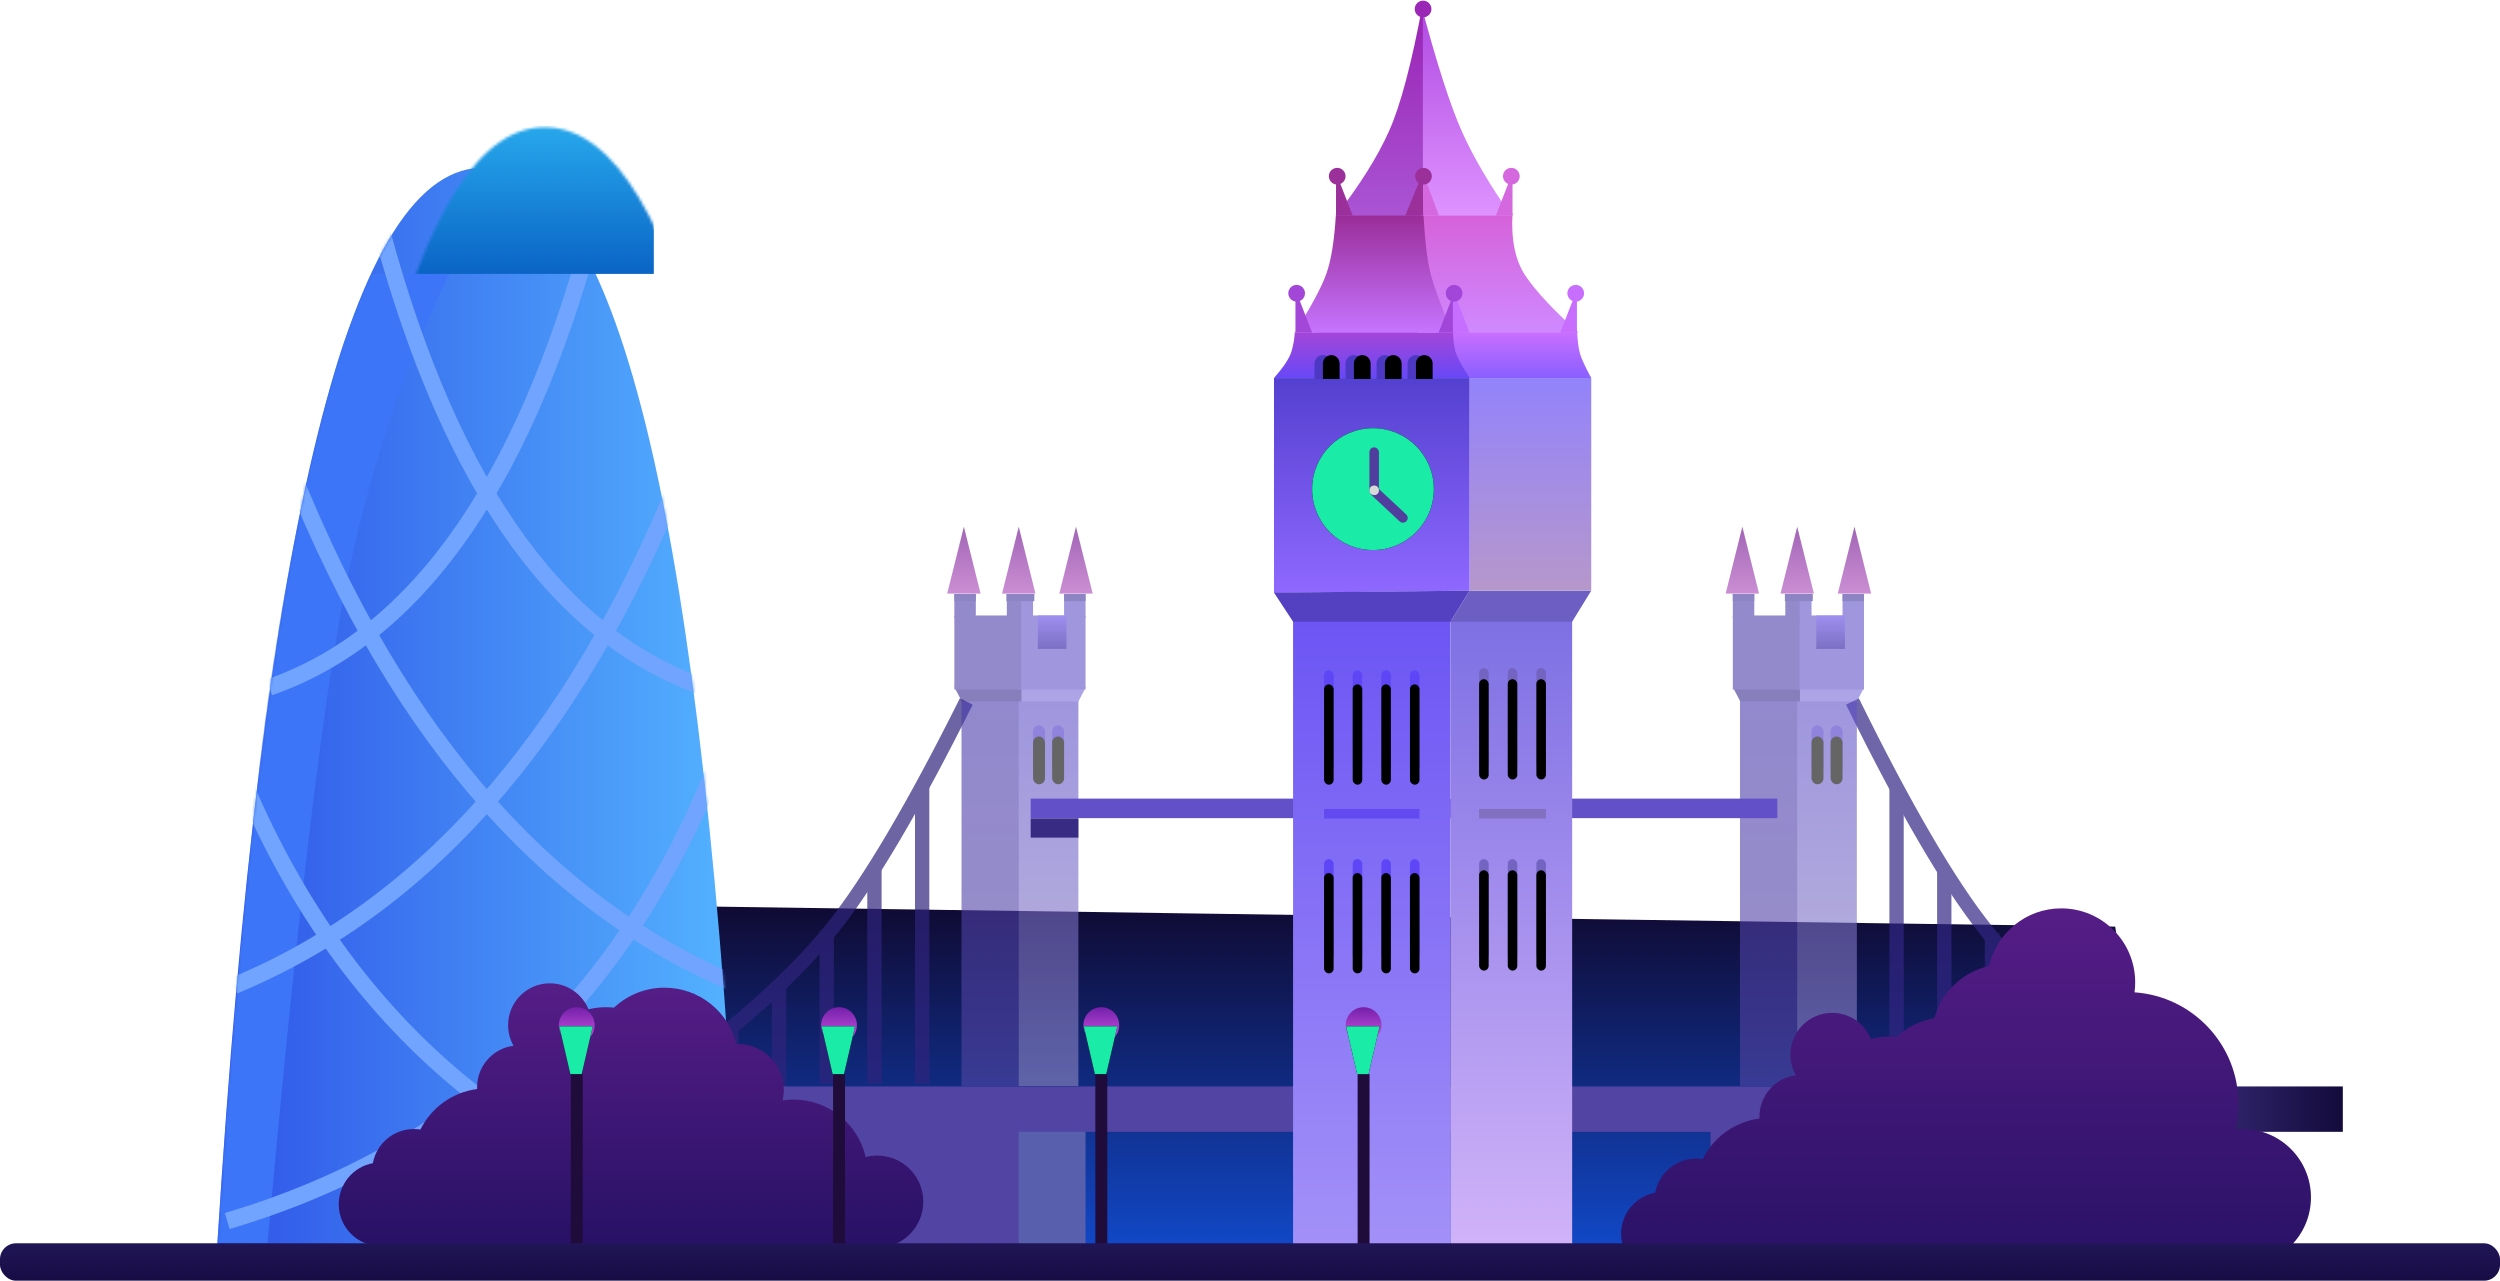 <?xml version="1.0" encoding="UTF-8"?>
<svg width="896px" height="459px" viewBox="0 0 896 459" version="1.1" xmlns="http://www.w3.org/2000/svg" xmlns:xlink="http://www.w3.org/1999/xlink">
    <!-- Generator: Sketch 55.2 (78181) - https://sketchapp.com -->
    <title>london</title>
    <desc>Created with Sketch.</desc>
    <defs>
        <linearGradient x1="50%" y1="0.137%" x2="50%" y2="100%" id="linearGradient-1">
            <stop stop-color="#100A33" offset="0%"></stop>
            <stop stop-color="#1150DA" offset="100%"></stop>
        </linearGradient>
        <linearGradient x1="100%" y1="50%" x2="0.127%" y2="50%" id="linearGradient-2">
            <stop stop-color="#54B4FF" offset="0%"></stop>
            <stop stop-color="#2F53E8" offset="100%"></stop>
        </linearGradient>
        <path d="M96.177,0.52 C144.247,2.518 174.597,131.218 187.225,386.62 L0,386.62 C16.049,127.222 48.108,-1.478 96.177,0.52 Z" id="path-3"></path>
        <linearGradient x1="50%" y1="0%" x2="50%" y2="100%" id="linearGradient-5">
            <stop stop-color="#27A8EC" offset="0%"></stop>
            <stop stop-color="#0A64C5" offset="100%"></stop>
        </linearGradient>
        <linearGradient x1="100%" y1="50%" x2="85.995%" y2="50%" id="linearGradient-6">
            <stop stop-color="#140B3D" offset="0%"></stop>
            <stop stop-color="#5244A3" offset="100%"></stop>
        </linearGradient>
        <linearGradient x1="50%" y1="0%" x2="50%" y2="100%" id="linearGradient-7">
            <stop stop-color="#4A3BAE" offset="0%"></stop>
            <stop stop-color="#5345A0" offset="100%"></stop>
        </linearGradient>
        <linearGradient x1="50%" y1="0%" x2="50%" y2="100%" id="linearGradient-8">
            <stop stop-color="#5F50C9" offset="0%"></stop>
            <stop stop-color="#9288C2" offset="100%"></stop>
        </linearGradient>
        <rect id="path-9" x="37.616" y="71.2" width="4.275" height="17.122" rx="2.137"></rect>
        <filter x="-46.8%" y="-11.7%" width="193.6%" height="123.4%" filterUnits="objectBoundingBox" id="filter-10">
            <feOffset dx="0" dy="4" in="SourceAlpha" result="shadowOffsetInner1"></feOffset>
            <feComposite in="shadowOffsetInner1" in2="SourceAlpha" operator="arithmetic" k2="-1" k3="1" result="shadowInnerInner1"></feComposite>
            <feColorMatrix values="0 0 0 0 0.215   0 0 0 0 0.142   0 0 0 0 0.638  0 0 0 1 0" type="matrix" in="shadowInnerInner1"></feColorMatrix>
        </filter>
        <rect id="path-11" x="30.777" y="71.2" width="4.275" height="17.122" rx="2.137"></rect>
        <filter x="-46.8%" y="-11.7%" width="193.6%" height="123.4%" filterUnits="objectBoundingBox" id="filter-12">
            <feOffset dx="0" dy="4" in="SourceAlpha" result="shadowOffsetInner1"></feOffset>
            <feComposite in="shadowOffsetInner1" in2="SourceAlpha" operator="arithmetic" k2="-1" k3="1" result="shadowInnerInner1"></feComposite>
            <feColorMatrix values="0 0 0 0 0.215   0 0 0 0 0.142   0 0 0 0 0.638  0 0 0 1 0" type="matrix" in="shadowInnerInner1"></feColorMatrix>
        </filter>
        <linearGradient x1="50%" y1="0%" x2="50%" y2="100%" id="linearGradient-13">
            <stop stop-color="#650085" offset="0%"></stop>
            <stop stop-color="#A844B8" offset="100%"></stop>
        </linearGradient>
        <linearGradient x1="50%" y1="0%" x2="50%" y2="100%" id="linearGradient-14">
            <stop stop-color="#6045E6" offset="0%"></stop>
            <stop stop-color="#24129D" offset="100%"></stop>
        </linearGradient>
        <rect id="path-15" x="37.616" y="71.2" width="4.275" height="17.122" rx="2.137"></rect>
        <filter x="-46.8%" y="-11.7%" width="193.6%" height="123.4%" filterUnits="objectBoundingBox" id="filter-16">
            <feOffset dx="0" dy="4" in="SourceAlpha" result="shadowOffsetInner1"></feOffset>
            <feComposite in="shadowOffsetInner1" in2="SourceAlpha" operator="arithmetic" k2="-1" k3="1" result="shadowInnerInner1"></feComposite>
            <feColorMatrix values="0 0 0 0 0.215   0 0 0 0 0.142   0 0 0 0 0.638  0 0 0 1 0" type="matrix" in="shadowInnerInner1"></feColorMatrix>
        </filter>
        <rect id="path-17" x="30.777" y="71.2" width="4.275" height="17.122" rx="2.137"></rect>
        <filter x="-46.8%" y="-11.7%" width="193.6%" height="123.4%" filterUnits="objectBoundingBox" id="filter-18">
            <feOffset dx="0" dy="4" in="SourceAlpha" result="shadowOffsetInner1"></feOffset>
            <feComposite in="shadowOffsetInner1" in2="SourceAlpha" operator="arithmetic" k2="-1" k3="1" result="shadowInnerInner1"></feComposite>
            <feColorMatrix values="0 0 0 0 0.215   0 0 0 0 0.142   0 0 0 0 0.638  0 0 0 1 0" type="matrix" in="shadowInnerInner1"></feColorMatrix>
        </filter>
        <linearGradient x1="50%" y1="0%" x2="50%" y2="100%" id="linearGradient-19">
            <stop stop-color="#6C55F4" offset="0%"></stop>
            <stop stop-color="#A391F8" offset="100%"></stop>
        </linearGradient>
        <rect id="path-20" x="0" y="0" width="3.42" height="35.956" rx="1.71"></rect>
        <filter x="-73.1%" y="-7.0%" width="246.2%" height="113.9%" filterUnits="objectBoundingBox" id="filter-21">
            <feOffset dx="0" dy="5" in="SourceAlpha" result="shadowOffsetInner1"></feOffset>
            <feComposite in="shadowOffsetInner1" in2="SourceAlpha" operator="arithmetic" k2="-1" k3="1" result="shadowInnerInner1"></feComposite>
            <feColorMatrix values="0 0 0 0 0.26   0 0 0 0 0.159   0 0 0 0 0.874  0 0 0 1 0" type="matrix" in="shadowInnerInner1"></feColorMatrix>
        </filter>
        <rect id="path-22" x="30.777" y="0" width="3.42" height="35.956" rx="1.71"></rect>
        <filter x="-73.1%" y="-7.0%" width="246.2%" height="113.9%" filterUnits="objectBoundingBox" id="filter-23">
            <feOffset dx="0" dy="5" in="SourceAlpha" result="shadowOffsetInner1"></feOffset>
            <feComposite in="shadowOffsetInner1" in2="SourceAlpha" operator="arithmetic" k2="-1" k3="1" result="shadowInnerInner1"></feComposite>
            <feColorMatrix values="0 0 0 0 0.26   0 0 0 0 0.159   0 0 0 0 0.874  0 0 0 1 0" type="matrix" in="shadowInnerInner1"></feColorMatrix>
        </filter>
        <rect id="path-24" x="10.259" y="0" width="3.42" height="35.956" rx="1.71"></rect>
        <filter x="-73.1%" y="-7.0%" width="246.2%" height="113.9%" filterUnits="objectBoundingBox" id="filter-25">
            <feOffset dx="0" dy="5" in="SourceAlpha" result="shadowOffsetInner1"></feOffset>
            <feComposite in="shadowOffsetInner1" in2="SourceAlpha" operator="arithmetic" k2="-1" k3="1" result="shadowInnerInner1"></feComposite>
            <feColorMatrix values="0 0 0 0 0.26   0 0 0 0 0.159   0 0 0 0 0.874  0 0 0 1 0" type="matrix" in="shadowInnerInner1"></feColorMatrix>
        </filter>
        <rect id="path-26" x="20.518" y="0" width="3.42" height="35.956" rx="1.71"></rect>
        <filter x="-73.1%" y="-7.0%" width="246.2%" height="113.9%" filterUnits="objectBoundingBox" id="filter-27">
            <feOffset dx="0" dy="5" in="SourceAlpha" result="shadowOffsetInner1"></feOffset>
            <feComposite in="shadowOffsetInner1" in2="SourceAlpha" operator="arithmetic" k2="-1" k3="1" result="shadowInnerInner1"></feComposite>
            <feColorMatrix values="0 0 0 0 0.26   0 0 0 0 0.159   0 0 0 0 0.874  0 0 0 1 0" type="matrix" in="shadowInnerInner1"></feColorMatrix>
        </filter>
        <rect id="path-28" x="0" y="0" width="3.42" height="35.956" rx="1.71"></rect>
        <filter x="-73.1%" y="-7.0%" width="246.2%" height="113.9%" filterUnits="objectBoundingBox" id="filter-29">
            <feOffset dx="0" dy="5" in="SourceAlpha" result="shadowOffsetInner1"></feOffset>
            <feComposite in="shadowOffsetInner1" in2="SourceAlpha" operator="arithmetic" k2="-1" k3="1" result="shadowInnerInner1"></feComposite>
            <feColorMatrix values="0 0 0 0 0.26   0 0 0 0 0.159   0 0 0 0 0.874  0 0 0 1 0" type="matrix" in="shadowInnerInner1"></feColorMatrix>
        </filter>
        <rect id="path-30" x="30.777" y="0" width="3.42" height="35.956" rx="1.71"></rect>
        <filter x="-73.1%" y="-7.0%" width="246.2%" height="113.9%" filterUnits="objectBoundingBox" id="filter-31">
            <feOffset dx="0" dy="5" in="SourceAlpha" result="shadowOffsetInner1"></feOffset>
            <feComposite in="shadowOffsetInner1" in2="SourceAlpha" operator="arithmetic" k2="-1" k3="1" result="shadowInnerInner1"></feComposite>
            <feColorMatrix values="0 0 0 0 0.26   0 0 0 0 0.159   0 0 0 0 0.874  0 0 0 1 0" type="matrix" in="shadowInnerInner1"></feColorMatrix>
        </filter>
        <rect id="path-32" x="10.259" y="0" width="3.42" height="35.956" rx="1.71"></rect>
        <filter x="-73.1%" y="-7.0%" width="246.2%" height="113.9%" filterUnits="objectBoundingBox" id="filter-33">
            <feOffset dx="0" dy="5" in="SourceAlpha" result="shadowOffsetInner1"></feOffset>
            <feComposite in="shadowOffsetInner1" in2="SourceAlpha" operator="arithmetic" k2="-1" k3="1" result="shadowInnerInner1"></feComposite>
            <feColorMatrix values="0 0 0 0 0.26   0 0 0 0 0.159   0 0 0 0 0.874  0 0 0 1 0" type="matrix" in="shadowInnerInner1"></feColorMatrix>
        </filter>
        <rect id="path-34" x="20.518" y="0" width="3.42" height="35.956" rx="1.71"></rect>
        <filter x="-73.1%" y="-7.0%" width="246.2%" height="113.9%" filterUnits="objectBoundingBox" id="filter-35">
            <feOffset dx="0" dy="5" in="SourceAlpha" result="shadowOffsetInner1"></feOffset>
            <feComposite in="shadowOffsetInner1" in2="SourceAlpha" operator="arithmetic" k2="-1" k3="1" result="shadowInnerInner1"></feComposite>
            <feColorMatrix values="0 0 0 0 0.26   0 0 0 0 0.159   0 0 0 0 0.874  0 0 0 1 0" type="matrix" in="shadowInnerInner1"></feColorMatrix>
        </filter>
        <linearGradient x1="50%" y1="0%" x2="50%" y2="99.116%" id="linearGradient-36">
            <stop stop-color="#7E70E4" offset="0%"></stop>
            <stop stop-color="#CFB2F8" offset="100%"></stop>
        </linearGradient>
        <rect id="path-37" x="0" y="0" width="3.42" height="35.956" rx="1.71"></rect>
        <filter x="-58.5%" y="-5.6%" width="217.0%" height="111.1%" filterUnits="objectBoundingBox" id="filter-38">
            <feOffset dx="0" dy="4" in="SourceAlpha" result="shadowOffsetInner1"></feOffset>
            <feComposite in="shadowOffsetInner1" in2="SourceAlpha" operator="arithmetic" k2="-1" k3="1" result="shadowInnerInner1"></feComposite>
            <feColorMatrix values="0 0 0 0 0.388   0 0 0 0 0.321   0 0 0 0 0.719  0 0 0 1 0" type="matrix" in="shadowInnerInner1"></feColorMatrix>
        </filter>
        <rect id="path-39" x="10.259" y="0" width="3.42" height="35.956" rx="1.71"></rect>
        <filter x="-58.5%" y="-5.6%" width="217.0%" height="111.1%" filterUnits="objectBoundingBox" id="filter-40">
            <feOffset dx="0" dy="4" in="SourceAlpha" result="shadowOffsetInner1"></feOffset>
            <feComposite in="shadowOffsetInner1" in2="SourceAlpha" operator="arithmetic" k2="-1" k3="1" result="shadowInnerInner1"></feComposite>
            <feColorMatrix values="0 0 0 0 0.388   0 0 0 0 0.321   0 0 0 0 0.719  0 0 0 1 0" type="matrix" in="shadowInnerInner1"></feColorMatrix>
        </filter>
        <rect id="path-41" x="20.518" y="0" width="3.42" height="35.956" rx="1.71"></rect>
        <filter x="-58.5%" y="-5.6%" width="217.0%" height="111.1%" filterUnits="objectBoundingBox" id="filter-42">
            <feOffset dx="0" dy="4" in="SourceAlpha" result="shadowOffsetInner1"></feOffset>
            <feComposite in="shadowOffsetInner1" in2="SourceAlpha" operator="arithmetic" k2="-1" k3="1" result="shadowInnerInner1"></feComposite>
            <feColorMatrix values="0 0 0 0 0.388   0 0 0 0 0.321   0 0 0 0 0.719  0 0 0 1 0" type="matrix" in="shadowInnerInner1"></feColorMatrix>
        </filter>
        <rect id="path-43" x="0" y="0" width="3.42" height="35.956" rx="1.71"></rect>
        <filter x="-58.5%" y="-5.6%" width="217.0%" height="111.1%" filterUnits="objectBoundingBox" id="filter-44">
            <feOffset dx="0" dy="4" in="SourceAlpha" result="shadowOffsetInner1"></feOffset>
            <feComposite in="shadowOffsetInner1" in2="SourceAlpha" operator="arithmetic" k2="-1" k3="1" result="shadowInnerInner1"></feComposite>
            <feColorMatrix values="0 0 0 0 0.388   0 0 0 0 0.321   0 0 0 0 0.719  0 0 0 1 0" type="matrix" in="shadowInnerInner1"></feColorMatrix>
        </filter>
        <rect id="path-45" x="10.259" y="0" width="3.42" height="35.956" rx="1.71"></rect>
        <filter x="-58.5%" y="-5.6%" width="217.0%" height="111.1%" filterUnits="objectBoundingBox" id="filter-46">
            <feOffset dx="0" dy="4" in="SourceAlpha" result="shadowOffsetInner1"></feOffset>
            <feComposite in="shadowOffsetInner1" in2="SourceAlpha" operator="arithmetic" k2="-1" k3="1" result="shadowInnerInner1"></feComposite>
            <feColorMatrix values="0 0 0 0 0.388   0 0 0 0 0.321   0 0 0 0 0.719  0 0 0 1 0" type="matrix" in="shadowInnerInner1"></feColorMatrix>
        </filter>
        <rect id="path-47" x="20.518" y="0" width="3.42" height="35.956" rx="1.71"></rect>
        <filter x="-58.5%" y="-5.6%" width="217.0%" height="111.1%" filterUnits="objectBoundingBox" id="filter-48">
            <feOffset dx="0" dy="4" in="SourceAlpha" result="shadowOffsetInner1"></feOffset>
            <feComposite in="shadowOffsetInner1" in2="SourceAlpha" operator="arithmetic" k2="-1" k3="1" result="shadowInnerInner1"></feComposite>
            <feColorMatrix values="0 0 0 0 0.388   0 0 0 0 0.321   0 0 0 0 0.719  0 0 0 1 0" type="matrix" in="shadowInnerInner1"></feColorMatrix>
        </filter>
        <linearGradient x1="50%" y1="0%" x2="50%" y2="100%" id="linearGradient-49">
            <stop stop-color="#9383FB" offset="0%"></stop>
            <stop stop-color="#B697CB" offset="100%"></stop>
        </linearGradient>
        <linearGradient x1="50%" y1="0%" x2="50%" y2="100%" id="linearGradient-50">
            <stop stop-color="#5440D0" offset="0%"></stop>
            <stop stop-color="#8F68FF" offset="100%"></stop>
        </linearGradient>
        <ellipse id="path-51" cx="35.479" cy="176.304" rx="21.8" ry="21.83"></ellipse>
        <filter x="-48.2%" y="-48.1%" width="196.3%" height="196.2%" filterUnits="objectBoundingBox" id="filter-52">
            <feOffset dx="0" dy="0" in="SourceAlpha" result="shadowOffsetOuter1"></feOffset>
            <feGaussianBlur stdDeviation="7" in="shadowOffsetOuter1" result="shadowBlurOuter1"></feGaussianBlur>
            <feColorMatrix values="0 0 0 0 0.102   0 0 0 0 0.925   0 0 0 0 0.659  0 0 0 1 0" type="matrix" in="shadowBlurOuter1"></feColorMatrix>
        </filter>
        <linearGradient x1="50%" y1="0%" x2="50%" y2="100%" id="linearGradient-53">
            <stop stop-color="#CE70FF" offset="0%"></stop>
            <stop stop-color="#895FFF" offset="100%"></stop>
        </linearGradient>
        <linearGradient x1="50%" y1="0%" x2="50%" y2="98.492%" id="linearGradient-54">
            <stop stop-color="#A946D6" offset="0%"></stop>
            <stop stop-color="#6848F6" offset="100%"></stop>
        </linearGradient>
        <path d="M17.526,128.271 C19.178,128.271 20.518,129.61 20.518,131.263 L20.518,136.832 L14.533,136.832 L14.533,131.263 C14.533,129.61 15.873,128.271 17.526,128.271 Z" id="path-55"></path>
        <filter x="-25.1%" y="-17.5%" width="150.1%" height="135.0%" filterUnits="objectBoundingBox" id="filter-56">
            <feOffset dx="3" dy="0" in="SourceAlpha" result="shadowOffsetInner1"></feOffset>
            <feComposite in="shadowOffsetInner1" in2="SourceAlpha" operator="arithmetic" k2="-1" k3="1" result="shadowInnerInner1"></feComposite>
            <feColorMatrix values="0 0 0 0 0.236   0 0 0 0 0.187   0 0 0 0 0.503  0 0 0 1 0" type="matrix" in="shadowInnerInner1"></feColorMatrix>
        </filter>
        <path d="M28.64,128.271 C30.292,128.271 31.632,129.61 31.632,131.263 L31.632,136.832 L25.647,136.832 L25.647,131.263 C25.647,129.61 26.987,128.271 28.64,128.271 Z" id="path-57"></path>
        <filter x="-25.1%" y="-17.5%" width="150.1%" height="135.0%" filterUnits="objectBoundingBox" id="filter-58">
            <feOffset dx="3" dy="0" in="SourceAlpha" result="shadowOffsetInner1"></feOffset>
            <feComposite in="shadowOffsetInner1" in2="SourceAlpha" operator="arithmetic" k2="-1" k3="1" result="shadowInnerInner1"></feComposite>
            <feColorMatrix values="0 0 0 0 0.236   0 0 0 0 0.187   0 0 0 0 0.503  0 0 0 1 0" type="matrix" in="shadowInnerInner1"></feColorMatrix>
        </filter>
        <path d="M39.753,128.271 C41.406,128.271 42.746,129.61 42.746,131.263 L42.746,136.832 L36.761,136.832 L36.761,131.263 C36.761,129.61 38.101,128.271 39.753,128.271 Z" id="path-59"></path>
        <filter x="-25.1%" y="-17.5%" width="150.1%" height="135.0%" filterUnits="objectBoundingBox" id="filter-60">
            <feOffset dx="3" dy="0" in="SourceAlpha" result="shadowOffsetInner1"></feOffset>
            <feComposite in="shadowOffsetInner1" in2="SourceAlpha" operator="arithmetic" k2="-1" k3="1" result="shadowInnerInner1"></feComposite>
            <feColorMatrix values="0 0 0 0 0.236   0 0 0 0 0.187   0 0 0 0 0.503  0 0 0 1 0" type="matrix" in="shadowInnerInner1"></feColorMatrix>
        </filter>
        <path d="M50.867,128.271 C52.52,128.271 53.859,129.61 53.859,131.263 L53.859,136.832 L47.875,136.832 L47.875,131.263 C47.875,129.61 49.215,128.271 50.867,128.271 Z" id="path-61"></path>
        <filter x="-25.1%" y="-17.5%" width="150.1%" height="135.0%" filterUnits="objectBoundingBox" id="filter-62">
            <feOffset dx="3" dy="0" in="SourceAlpha" result="shadowOffsetInner1"></feOffset>
            <feComposite in="shadowOffsetInner1" in2="SourceAlpha" operator="arithmetic" k2="-1" k3="1" result="shadowInnerInner1"></feComposite>
            <feColorMatrix values="0 0 0 0 0.236   0 0 0 0 0.187   0 0 0 0 0.503  0 0 0 1 0" type="matrix" in="shadowInnerInner1"></feColorMatrix>
        </filter>
        <linearGradient x1="50%" y1="0%" x2="50%" y2="100%" id="linearGradient-63">
            <stop stop-color="#D661D9" offset="0%"></stop>
            <stop stop-color="#CF89FF" offset="100%"></stop>
        </linearGradient>
        <linearGradient x1="50%" y1="0%" x2="50%" y2="100%" id="linearGradient-64">
            <stop stop-color="#992C96" offset="0%"></stop>
            <stop stop-color="#C674FF" offset="100%"></stop>
        </linearGradient>
        <linearGradient x1="50%" y1="0%" x2="50%" y2="100%" id="linearGradient-65">
            <stop stop-color="#AF48E1" offset="0%"></stop>
            <stop stop-color="#DE93FF" offset="100%"></stop>
        </linearGradient>
        <linearGradient x1="50%" y1="0%" x2="50%" y2="100%" id="linearGradient-66">
            <stop stop-color="#9922B3" offset="0%"></stop>
            <stop stop-color="#AA54D4" offset="100%"></stop>
        </linearGradient>
        <linearGradient x1="50%" y1="0%" x2="50%" y2="100%" id="linearGradient-67">
            <stop stop-color="#561D87" offset="0%"></stop>
            <stop stop-color="#271165" offset="100%"></stop>
        </linearGradient>
        <linearGradient x1="50%" y1="0%" x2="50%" y2="100%" id="linearGradient-68">
            <stop stop-color="#561D87" offset="0%"></stop>
            <stop stop-color="#271165" offset="100%"></stop>
        </linearGradient>
        <linearGradient x1="50%" y1="0.752%" x2="50%" y2="100%" id="linearGradient-69">
            <stop stop-color="#7521AB" offset="0%"></stop>
            <stop stop-color="#CF55E5" offset="100%"></stop>
        </linearGradient>
        <polygon id="path-70" points="1 6.849 13 6.849 9.027 23.971 4.973 23.971"></polygon>
        <filter x="-150.0%" y="-105.1%" width="400.0%" height="310.3%" filterUnits="objectBoundingBox" id="filter-71">
            <feOffset dx="0" dy="0" in="SourceAlpha" result="shadowOffsetOuter1"></feOffset>
            <feGaussianBlur stdDeviation="6" in="shadowOffsetOuter1" result="shadowBlurOuter1"></feGaussianBlur>
            <feColorMatrix values="0 0 0 0 0.102   0 0 0 0 0.925   0 0 0 0 0.659  0 0 0 1 0" type="matrix" in="shadowBlurOuter1"></feColorMatrix>
        </filter>
        <polygon id="path-72" points="1 6.849 13 6.849 9.027 23.971 4.973 23.971"></polygon>
        <filter x="-150.0%" y="-105.1%" width="400.0%" height="310.3%" filterUnits="objectBoundingBox" id="filter-73">
            <feOffset dx="0" dy="0" in="SourceAlpha" result="shadowOffsetOuter1"></feOffset>
            <feGaussianBlur stdDeviation="6" in="shadowOffsetOuter1" result="shadowBlurOuter1"></feGaussianBlur>
            <feColorMatrix values="0 0 0 0 0.102   0 0 0 0 0.925   0 0 0 0 0.659  0 0 0 1 0" type="matrix" in="shadowBlurOuter1"></feColorMatrix>
        </filter>
        <polygon id="path-74" points="1 6.849 13 6.849 9.027 23.971 4.973 23.971"></polygon>
        <filter x="-150.0%" y="-105.1%" width="400.0%" height="310.3%" filterUnits="objectBoundingBox" id="filter-75">
            <feOffset dx="0" dy="0" in="SourceAlpha" result="shadowOffsetOuter1"></feOffset>
            <feGaussianBlur stdDeviation="6" in="shadowOffsetOuter1" result="shadowBlurOuter1"></feGaussianBlur>
            <feColorMatrix values="0 0 0 0 0.102   0 0 0 0 0.925   0 0 0 0 0.659  0 0 0 1 0" type="matrix" in="shadowBlurOuter1"></feColorMatrix>
        </filter>
        <polygon id="path-76" points="1 6.849 13 6.849 9.027 23.971 4.973 23.971"></polygon>
        <filter x="-150.0%" y="-105.1%" width="400.0%" height="310.3%" filterUnits="objectBoundingBox" id="filter-77">
            <feOffset dx="0" dy="0" in="SourceAlpha" result="shadowOffsetOuter1"></feOffset>
            <feGaussianBlur stdDeviation="6" in="shadowOffsetOuter1" result="shadowBlurOuter1"></feGaussianBlur>
            <feColorMatrix values="0 0 0 0 0.102   0 0 0 0 0.925   0 0 0 0 0.659  0 0 0 1 0" type="matrix" in="shadowBlurOuter1"></feColorMatrix>
        </filter>
        <linearGradient x1="50%" y1="0%" x2="50%" y2="100%" id="linearGradient-78">
            <stop stop-color="#211656" offset="0%"></stop>
            <stop stop-color="#170C44" offset="100%"></stop>
        </linearGradient>
    </defs>
    <g id="Page-1" stroke="none" stroke-width="1" fill="none" fill-rule="evenodd">
        <g id="Grakn-Presentation1" transform="translate(-1398, -4270)">
            <g id="6th-Section" transform="translate(0, 4229)">
                <g id="london" transform="translate(1398, 40)">
                    <g id="Group-45" transform="translate(77.873, 60.639)">
                        <g id="Rectangle">
                            <path d="M145.659,264.833 L680.215,272.461 C686.174,312.464 691.671,341.21 696.706,358.7 C701.742,376.19 696.245,383.473 680.215,380.55 C665.428,390.237 625.242,396.028 559.657,397.924 C372.714,403.329 272.126,382.859 160.341,382.859 C-95.574,382.859 134.853,310.479 155.473,293.105 C169.219,281.522 165.948,272.098 145.659,264.833 Z" fill="url(#linearGradient-1)"></path>
                            <mask id="mask-4" fill="white">
                                <use xlink:href="#path-3"></use>
                            </mask>
                            <use id="Mask" fill="url(#linearGradient-2)" xlink:href="#path-3"></use>
                            <path d="M7.10542736e-14,385.956 L18.018,385.956 C27.386,281.587 35.972,207.163 43.777,162.682 C51.581,118.202 64.682,76.816 83.079,38.524 L55.467,38.524 C49.349,51.932 44.95,63.343 42.271,72.756 C28.857,119.885 19.743,173.359 14.973,215.612 C8.774,270.524 3.783,327.305 7.10542736e-14,385.956 Z" id="Path-7" fill="#3C75F7" mask="url(#mask-4)"></path>
                            <g id="Group-46-Copy" mask="url(#mask-4)" stroke="#71A4FF" stroke-width="5.985">
                                <g transform="translate(92.725, 196.198) scale(-1, 1) translate(-92.725, -196.198) translate(3.225, 13.698)">
                                    <path d="M12.098,86.466 C49.999,185.773 104.714,250.266 176.241,279.944" id="Path-6"></path>
                                    <path d="M0,192.198 C33.342,281.517 92.9,338.876 178.676,364.273" id="Path-6-Copy-2"></path>
                                    <path d="M0,192.198 C33.342,281.517 92.9,338.876 178.676,364.273" id="Path-6-Copy-3" transform="translate(89.338, 278.235) scale(-1, 1) translate(-89.338, -278.235) "></path>
                                    <path d="M45.44,-9.09494702e-13 C69.923,96.561 109.314,154.232 163.613,173.012" id="Path-6-Copy"></path>
                                </g>
                            </g>
                            <g id="Group-46-Copy-2" mask="url(#mask-4)" stroke="#71A4FF" stroke-width="5.985">
                                <g transform="translate(22.984, 13.698)">
                                    <path d="M0.098,86.466 C37.999,185.773 92.714,250.266 164.241,279.944" id="Path-6"></path>
                                    <path d="M33.44,-9.09494702e-13 C57.923,96.561 97.314,154.232 151.613,173.012" id="Path-6-Copy"></path>
                                </g>
                            </g>
                            <rect fill="url(#linearGradient-5)" mask="url(#mask-4)" x="22.228" y="-14.554" width="134.221" height="53.078"></rect>
                        </g>
                    </g>
                    <g id="Group-40" transform="translate(151.395, 189.766)">
                        <g id="Group-43" opacity="0.702" transform="translate(512.519, 62.639)">
                            <path d="M0,0 C18.738,38.106 34.695,65.426 47.873,81.959 C61.05,98.492 81.711,117.116 109.856,137.832" id="Path-5" stroke="#312583" stroke-width="5.13"></path>
                            <g id="Group-42" transform="translate(13.251, 30.82)" fill="#312583">
                                <rect id="Rectangle" x="0" y="0" width="5.129" height="107.012"></rect>
                                <rect id="Rectangle-Copy-72" x="17.098" y="29.963" width="5.129" height="77.049"></rect>
                                <rect id="Rectangle-Copy-73" x="51.295" y="71.056" width="5.129" height="36.812"></rect>
                                <rect id="Rectangle-Copy-74" x="34.196" y="52.222" width="5.129" height="54.79"></rect>
                                <rect id="Rectangle-Copy-75" x="68.393" y="86.466" width="5.129" height="21.402"></rect>
                            </g>
                        </g>
                        <g id="Group-43-Copy" opacity="0.704" transform="translate(139.92, 131.283) scale(-1, 1) translate(-139.92, -131.283) translate(84.92, 61.783)">
                            <path d="M0,0.856 C18.738,38.392 34.695,65.426 47.873,81.959 C61.05,98.492 81.711,117.116 109.856,137.832" id="Path-5" stroke="#2F237C" stroke-width="5.13"></path>
                            <g id="Group-42" transform="translate(13.251, 30.82)" fill="#2F237C">
                                <rect id="Rectangle" x="0" y="0" width="5.129" height="107.012"></rect>
                                <rect id="Rectangle-Copy-72" x="17.098" y="29.963" width="5.129" height="77.049"></rect>
                                <rect id="Rectangle-Copy-73" x="51.295" y="71.056" width="5.129" height="36.812"></rect>
                                <rect id="Rectangle-Copy-74" x="34.196" y="52.222" width="5.129" height="54.79"></rect>
                                <rect id="Rectangle-Copy-75" x="68.393" y="86.466" width="5.129" height="21.402"></rect>
                            </g>
                        </g>
                        <rect id="Rectangle" fill="url(#linearGradient-6)" x="33.275" y="200.615" width="655" height="16.266"></rect>
                        <rect id="Rectangle" fill="#5244A3" x="461.652" y="215.024" width="42.746" height="42.805"></rect>
                        <rect id="Rectangle-Copy-76" fill="#9086C3" transform="translate(515.511, 236.427) scale(-1, 1) translate(-515.511, -236.427) " x="503.542" y="215.024" width="23.938" height="42.805"></rect>
                        <rect id="Rectangle-Copy-78" fill="#5244A3" x="0" y="215.024" width="214.583" height="42.805"></rect>
                        <rect id="Rectangle-Copy-77" fill="#585FAC" transform="translate(225.696, 237.329) scale(-1, 1) translate(-225.696, -237.329) " x="213.728" y="216.829" width="23.938" height="41"></rect>
                        <g id="Group-41-Copy" opacity="0.602" transform="translate(188.08, 0)">
                            <rect id="Rectangle" fill="url(#linearGradient-7)" x="5.129" y="61.783" width="21.373" height="138.688"></rect>
                            <rect id="Rectangle-Copy-60" fill="url(#linearGradient-8)" x="25.647" y="61.783" width="21.373" height="138.688"></rect>
                            <g id="Rectangle">
                                <use fill="#4731C7" fill-rule="evenodd" xlink:href="#path-9"></use>
                                <use fill="black" fill-opacity="1" filter="url(#filter-10)" xlink:href="#path-9"></use>
                            </g>
                            <g id="Rectangle-Copy-64">
                                <use fill="#4731C7" fill-rule="evenodd" xlink:href="#path-11"></use>
                                <use fill="black" fill-opacity="1" filter="url(#filter-12)" xlink:href="#path-11"></use>
                            </g>
                            <polygon id="Rectangle-Copy-61" fill="#7668D7" transform="translate(37.677, 60.071) scale(1, -1) translate(-37.677, -60.071) " points="25.647 57.502 47.02 57.502 49.708 62.639 25.647 62.639"></polygon>
                            <polygon id="Rectangle-Copy-62" fill="#392B90" transform="translate(14.595, 60.071) scale(-1, -1) translate(-14.595, -60.071) " points="2.565 57.502 23.938 57.502 26.625 62.639 2.565 62.639"></polygon>
                            <rect id="Rectangle" fill="#6051C8" x="25.647" y="31.82" width="23.938" height="26.539"></rect>
                            <rect id="Rectangle" fill="#6051C8" x="25.647" y="24.115" width="5.129" height="8.561"></rect>
                            <rect id="Rectangle-Copy-66" fill="#4C3DAB" x="21.373" y="24.115" width="5.129" height="8.561"></rect>
                            <rect id="Rectangle-Copy-70" fill="#43359C" x="21.228" y="24.115" width="10" height="2.568"></rect>
                            <polygon id="Rectangle" fill="url(#linearGradient-13)" points="25.647 0 31.632 23.971 19.663 23.971"></polygon>
                            <polygon id="Rectangle-Copy-68" fill="url(#linearGradient-13)" points="46.165 0 52.15 23.971 40.181 23.971"></polygon>
                            <polygon id="Rectangle-Copy-69" fill="url(#linearGradient-13)" points="5.984 0 11.969 23.971 0 23.971"></polygon>
                            <rect id="Rectangle-Copy-67" fill="#4C3DAB" x="2.565" y="24.115" width="7.694" height="8.561"></rect>
                            <rect id="Rectangle-Copy-65" fill="#6051C8" x="41.891" y="24.115" width="7.694" height="8.561"></rect>
                            <rect id="Rectangle-Copy-70" fill="#43359C" x="2.565" y="24.115" width="7.694" height="2.568"></rect>
                            <rect id="Rectangle" fill="url(#linearGradient-14)" x="32.487" y="31.82" width="10.259" height="11.985"></rect>
                            <rect id="Rectangle-Copy-63" fill="#4C3DAB" x="2.565" y="31.82" width="23.938" height="26.539"></rect>
                            <rect id="Rectangle-Copy-71" fill="#43359C" x="41.891" y="24.115" width="7.694" height="2.568"></rect>
                        </g>
                        <g id="Group-41-Copy-2" opacity="0.602" transform="translate(467.08, 0)">
                            <rect id="Rectangle" fill="url(#linearGradient-7)" x="5.129" y="61.783" width="21.373" height="138.688"></rect>
                            <rect id="Rectangle-Copy-60" fill="url(#linearGradient-8)" x="25.647" y="61.783" width="21.373" height="138.688"></rect>
                            <g id="Rectangle">
                                <use fill="#4731C7" fill-rule="evenodd" xlink:href="#path-15"></use>
                                <use fill="black" fill-opacity="1" filter="url(#filter-16)" xlink:href="#path-15"></use>
                            </g>
                            <g id="Rectangle-Copy-64">
                                <use fill="#4731C7" fill-rule="evenodd" xlink:href="#path-17"></use>
                                <use fill="black" fill-opacity="1" filter="url(#filter-18)" xlink:href="#path-17"></use>
                            </g>
                            <polygon id="Rectangle-Copy-61" fill="#7668D7" transform="translate(37.677, 60.071) scale(1, -1) translate(-37.677, -60.071) " points="25.647 57.502 47.02 57.502 49.708 62.639 25.647 62.639"></polygon>
                            <polygon id="Rectangle-Copy-62" fill="#392B90" transform="translate(14.595, 60.071) scale(-1, -1) translate(-14.595, -60.071) " points="2.565 57.502 23.938 57.502 26.625 62.639 2.565 62.639"></polygon>
                            <rect id="Rectangle" fill="#6051C8" x="25.647" y="31.82" width="23.938" height="26.539"></rect>
                            <rect id="Rectangle" fill="#6051C8" x="25.647" y="24.115" width="5.129" height="8.561"></rect>
                            <rect id="Rectangle-Copy-66" fill="#4C3DAB" x="21.373" y="24.115" width="5.129" height="8.561"></rect>
                            <rect id="Rectangle-Copy-70" fill="#43359C" x="21.228" y="24.115" width="10" height="2.568"></rect>
                            <polygon id="Rectangle" fill="url(#linearGradient-13)" points="25.647 0 31.632 23.971 19.663 23.971"></polygon>
                            <polygon id="Rectangle-Copy-68" fill="url(#linearGradient-13)" points="46.165 0 52.15 23.971 40.181 23.971"></polygon>
                            <polygon id="Rectangle-Copy-69" fill="url(#linearGradient-13)" points="5.984 0 11.969 23.971 0 23.971"></polygon>
                            <rect id="Rectangle-Copy-67" fill="#4C3DAB" x="2.565" y="24.115" width="7.694" height="8.561"></rect>
                            <rect id="Rectangle-Copy-65" fill="#6051C8" x="41.891" y="24.115" width="7.694" height="8.561"></rect>
                            <rect id="Rectangle-Copy-70" fill="#43359C" x="2.565" y="24.115" width="7.694" height="2.568"></rect>
                            <rect id="Rectangle" fill="url(#linearGradient-14)" x="32.487" y="31.82" width="10.259" height="11.985"></rect>
                            <rect id="Rectangle-Copy-63" fill="#4C3DAB" x="2.565" y="31.82" width="23.938" height="26.539"></rect>
                            <rect id="Rectangle-Copy-71" fill="#43359C" x="41.891" y="24.115" width="7.694" height="2.568"></rect>
                        </g>
                        <rect id="Rectangle" fill="#6150C7" x="218.002" y="97.459" width="267.587" height="7"></rect>
                        <rect id="Rectangle" fill="#382B83" x="218.002" y="104.588" width="17.098" height="6.849"></rect>
                    </g>
                    <g id="Group-37" transform="translate(456.598, 0)">
                        <rect id="Rectangle" fill="url(#linearGradient-19)" x="6.839" y="223.298" width="56.424" height="224.298"></rect>
                        <g id="Group-38" transform="translate(17.953, 241.276)">
                            <g id="Rectangle">
                                <use fill="#5E45F6" fill-rule="evenodd" xlink:href="#path-20"></use>
                                <use fill="black" fill-opacity="1" filter="url(#filter-21)" xlink:href="#path-20"></use>
                            </g>
                            <g id="Rectangle-Copy-48">
                                <use fill="#5E45F6" fill-rule="evenodd" xlink:href="#path-22"></use>
                                <use fill="black" fill-opacity="1" filter="url(#filter-23)" xlink:href="#path-22"></use>
                            </g>
                            <g id="Rectangle-Copy-49">
                                <use fill="#5E45F6" fill-rule="evenodd" xlink:href="#path-24"></use>
                                <use fill="black" fill-opacity="1" filter="url(#filter-25)" xlink:href="#path-24"></use>
                            </g>
                            <g id="Rectangle-Copy-50">
                                <use fill="#5E45F6" fill-rule="evenodd" xlink:href="#path-26"></use>
                                <use fill="black" fill-opacity="1" filter="url(#filter-27)" xlink:href="#path-26"></use>
                            </g>
                        </g>
                        <g id="Group-38-Copy" transform="translate(17.953, 308.907)">
                            <g id="Rectangle">
                                <use fill="#5E45F6" fill-rule="evenodd" xlink:href="#path-28"></use>
                                <use fill="black" fill-opacity="1" filter="url(#filter-29)" xlink:href="#path-28"></use>
                            </g>
                            <g id="Rectangle-Copy-48">
                                <use fill="#5E45F6" fill-rule="evenodd" xlink:href="#path-30"></use>
                                <use fill="black" fill-opacity="1" filter="url(#filter-31)" xlink:href="#path-30"></use>
                            </g>
                            <g id="Rectangle-Copy-49">
                                <use fill="#5E45F6" fill-rule="evenodd" xlink:href="#path-32"></use>
                                <use fill="black" fill-opacity="1" filter="url(#filter-33)" xlink:href="#path-32"></use>
                            </g>
                            <g id="Rectangle-Copy-50">
                                <use fill="#5E45F6" fill-rule="evenodd" xlink:href="#path-34"></use>
                                <use fill="black" fill-opacity="1" filter="url(#filter-35)" xlink:href="#path-34"></use>
                            </g>
                        </g>
                        <rect id="Rectangle" fill="#A3A3A3" x="71.813" y="289.217" width="34.196" height="3.424"></rect>
                        <rect id="Rectangle-Copy-42" fill="url(#linearGradient-36)" x="63.263" y="223.298" width="43.6" height="224.298"></rect>
                        <g id="Group-38-Copy-2" transform="translate(73.522, 308.907)">
                            <g id="Rectangle">
                                <use fill="#7464C2" fill-rule="evenodd" xlink:href="#path-37"></use>
                                <use fill="black" fill-opacity="1" filter="url(#filter-38)" xlink:href="#path-37"></use>
                            </g>
                            <g id="Rectangle-Copy-49">
                                <use fill="#7464C2" fill-rule="evenodd" xlink:href="#path-39"></use>
                                <use fill="black" fill-opacity="1" filter="url(#filter-40)" xlink:href="#path-39"></use>
                            </g>
                            <g id="Rectangle-Copy-50">
                                <use fill="#7464C2" fill-rule="evenodd" xlink:href="#path-41"></use>
                                <use fill="black" fill-opacity="1" filter="url(#filter-42)" xlink:href="#path-41"></use>
                            </g>
                        </g>
                        <g id="Group-38-Copy-3" transform="translate(73.522, 240.419)">
                            <g id="Rectangle">
                                <use fill="#7464C2" fill-rule="evenodd" xlink:href="#path-43"></use>
                                <use fill="black" fill-opacity="1" filter="url(#filter-44)" xlink:href="#path-43"></use>
                            </g>
                            <g id="Rectangle-Copy-49">
                                <use fill="#7464C2" fill-rule="evenodd" xlink:href="#path-45"></use>
                                <use fill="black" fill-opacity="1" filter="url(#filter-46)" xlink:href="#path-45"></use>
                            </g>
                            <g id="Rectangle-Copy-50">
                                <use fill="#7464C2" fill-rule="evenodd" xlink:href="#path-47"></use>
                                <use fill="black" fill-opacity="1" filter="url(#filter-48)" xlink:href="#path-47"></use>
                            </g>
                        </g>
                        <polygon id="Rectangle" fill="#6C5EC3" points="70.103 212.688 113.703 212.688 106.864 223.818 63.263 223.818"></polygon>
                        <rect id="Rectangle-Copy-43" fill="url(#linearGradient-49)" x="70.103" y="136.496" width="43.6" height="76.193"></rect>
                        <rect id="Rectangle-Copy-51" fill="#624AF0" x="17.953" y="290.929" width="34.196" height="3.424"></rect>
                        <polygon id="Rectangle-Copy-45" fill="url(#linearGradient-50)" points="0 136.496 70.103 136.496 70.103 212.688 0 213.496"></polygon>
                        <rect id="Rectangle-Copy-52" fill="#816FC0" x="73.522" y="290.929" width="23.938" height="3.424"></rect>
                        <g id="Oval">
                            <use fill="black" fill-opacity="1" filter="url(#filter-52)" xlink:href="#path-51"></use>
                            <use fill="#1AECA8" fill-rule="evenodd" xlink:href="#path-51"></use>
                        </g>
                        <path d="M48.773,118.854 L108.574,118.854 C108.767,122.884 109.127,125.825 109.655,127.675 C110.182,129.524 111.532,132.465 113.703,136.496 L43.6,136.496 C45.588,132.926 46.921,129.986 47.599,127.675 C48.276,125.364 48.668,122.423 48.773,118.854 Z" id="Rectangle-Copy-47" fill="url(#linearGradient-53)"></path>
                        <path d="M7.436,120.23 L64.118,118.854 C64.188,122.429 64.486,125.142 65.013,126.992 C65.541,128.842 67.237,132.01 70.103,136.496 L0,136.496 C3.496,132.471 5.582,129.303 6.26,126.992 C6.938,124.681 7.33,122.427 7.436,120.23 Z" id="Rectangle" fill="url(#linearGradient-54)"></path>
                        <g id="Rectangle">
                            <use fill="#4D38C3" fill-rule="evenodd" xlink:href="#path-55"></use>
                            <use fill="black" fill-opacity="1" filter="url(#filter-56)" xlink:href="#path-55"></use>
                        </g>
                        <g id="Rectangle-Copy-57">
                            <use fill="#4D38C3" fill-rule="evenodd" xlink:href="#path-57"></use>
                            <use fill="black" fill-opacity="1" filter="url(#filter-58)" xlink:href="#path-57"></use>
                        </g>
                        <g id="Rectangle-Copy-58">
                            <use fill="#4D38C3" fill-rule="evenodd" xlink:href="#path-59"></use>
                            <use fill="black" fill-opacity="1" filter="url(#filter-60)" xlink:href="#path-59"></use>
                        </g>
                        <g id="Rectangle-Copy-59">
                            <use fill="#4D38C3" fill-rule="evenodd" xlink:href="#path-61"></use>
                            <use fill="black" fill-opacity="1" filter="url(#filter-62)" xlink:href="#path-61"></use>
                        </g>
                        <rect id="Rectangle" fill="#513D9E" x="34.196" y="161.322" width="3.42" height="17.122" rx="1.71"></rect>
                        <path d="M41.215,173.397 L41.218,173.397 C42.162,173.396 42.927,174.161 42.928,175.104 C42.928,175.105 42.928,175.106 42.928,175.107 L42.919,188.797 C42.918,189.741 42.153,190.506 41.21,190.506 L41.206,190.506 C40.263,190.507 39.497,189.742 39.496,188.799 C39.496,188.798 39.496,188.797 39.496,188.796 L39.506,175.106 C39.507,174.162 40.271,173.398 41.215,173.397 Z" id="Rectangle-Copy-46" fill="#513D9E" transform="translate(41.212, 181.952) rotate(-47) translate(-41.212, -181.952) "></path>
                        <ellipse id="Oval" fill="#D8D8D8" cx="35.906" cy="176.732" rx="1.71" ry="1.712"></ellipse>
                        <polygon id="Rectangle-Copy-44" fill="#5341C1" transform="translate(35.051, 218.253) scale(-1, 1) translate(-35.051, -218.253) " points="-1.24527392e-13 212.688 70.103 213.398 63.263 223.818 6.839 223.818"></polygon>
                        <path d="M43.6,77.425 L85.491,77.425 C84.921,86.965 86.488,94.472 90.193,99.945 C93.898,105.418 100.216,112.18 109.147,120.23 L51.57,120.23 L43.6,77.425 Z" id="Rectangle-Copy-53" fill="url(#linearGradient-63)"></path>
                        <path d="M22.222,77.425 L53.528,77.425 C54.077,87.207 54.923,94.341 56.067,98.827 C57.211,103.313 59.8,110.448 63.836,120.23 L7.412,120.23 C13.366,110.832 17.186,103.698 18.871,98.827 C20.556,93.957 21.674,86.823 22.222,77.425 Z" id="Rectangle" fill="url(#linearGradient-64)"></path>
                        <path d="M85.064,2.088 L85.064,78.281 L52.572,78.281 C60.221,67.463 66.122,57.429 70.274,48.178 C74.427,38.927 79.357,23.564 85.064,2.088 Z" id="Rectangle-Copy-55" fill="url(#linearGradient-65)" transform="translate(68.818, 40.185) scale(-1, 1) translate(-68.818, -40.185) "></path>
                        <path d="M53.361,2.088 L53.361,78.281 L22.228,78.281 C30.731,67.364 37.06,57.28 41.212,48.029 C45.365,38.778 49.415,23.464 53.361,2.088 Z" id="Rectangle-Copy-54" fill="url(#linearGradient-66)"></path>
                        <g id="Group-39" transform="translate(5.129, 103.108)" fill="#A347D9">
                            <polygon id="Rectangle" points="2.565 1.712 8.549 17.122 2.565 17.122"></polygon>
                            <ellipse id="Oval" cx="2.992" cy="2.996" rx="2.992" ry="2.996"></ellipse>
                        </g>
                        <g id="Group-39-Copy" transform="translate(19.663, 61.159)" fill="#9B309B">
                            <polygon id="Rectangle" points="2.565 1.712 8.549 17.122 2.565 17.122"></polygon>
                            <ellipse id="Oval" cx="2.992" cy="2.996" rx="2.992" ry="2.996"></ellipse>
                        </g>
                        <g id="Group-39-Copy-2" transform="translate(83.556, 70.159) scale(-1, 1) translate(-83.556, -70.159) translate(79.056, 61.159)" fill="#D568DF">
                            <polygon id="Rectangle" points="2.565 1.712 8.549 17.122 2.565 17.122"></polygon>
                            <ellipse id="Oval" cx="2.992" cy="2.996" rx="2.992" ry="2.996"></ellipse>
                        </g>
                        <g id="Group-39-Copy-3" transform="translate(106.638, 112.108) scale(-1, 1) translate(-106.638, -112.108) translate(102.138, 103.108)" fill="#C76EFF">
                            <polygon id="Rectangle" points="2.565 1.712 8.549 17.122 2.565 17.122"></polygon>
                            <ellipse id="Oval" cx="2.992" cy="2.996" rx="2.992" ry="2.996"></ellipse>
                        </g>
                        <g id="Group-39-Copy-4" transform="translate(64.103, 112.108) scale(-1, 1) translate(-64.103, -112.108) translate(58.103, 103.108)">
                            <polygon id="Rectangle" fill="#A146D9" points="5.129 1.712 11.114 17.122 5.129 17.122"></polygon>
                            <polygon id="Rectangle-Copy-56" fill="#C56EFF" transform="translate(2.992, 9.417) scale(-1, 1) translate(-2.992, -9.417) " points="0 1.712 5.984 17.122 0 17.122"></polygon>
                            <ellipse id="Oval" fill="#A146D9" cx="5.557" cy="2.996" rx="2.992" ry="2.996"></ellipse>
                        </g>
                        <g id="Group-39-Copy-5" transform="translate(52.634, 70.159) scale(-1, 1) translate(-52.634, -70.159) translate(46.134, 61.159)">
                            <polygon id="Rectangle" fill="#9B309B" points="5.773 1.712 12.114 17.122 5.557 17.122"></polygon>
                            <polygon id="Rectangle-Copy-56" fill="#D568DF" transform="translate(2.886, 9.417) scale(-1, 1) translate(-2.886, -9.417) " points="8.8817842e-16 1.712 5.773 17.122 0.216 17.122"></polygon>
                            <ellipse id="Oval" fill="#9B309B" cx="5.557" cy="2.996" rx="2.992" ry="2.996"></ellipse>
                        </g>
                        <g id="Group-39-Copy-6" transform="translate(53.069, 4.02) scale(-1, 1) translate(-53.069, -4.02) translate(49.569, 0.52)" fill="#9B27B7">
                            <ellipse id="Oval" cx="3.137" cy="3.709" rx="2.992" ry="2.996"></ellipse>
                        </g>
                    </g>
                    <path d="M184.052,375.802 C182.813,373.62 182.105,371.096 182.105,368.406 C182.105,360.132 188.803,353.424 197.066,353.424 C203.321,353.424 208.679,357.268 210.914,362.726 C212.916,362.242 215.006,361.985 217.156,361.985 C218.135,361.985 219.101,362.038 220.053,362.142 C224.79,357.703 231.156,354.985 238.156,354.985 C250.609,354.985 261.056,363.586 263.896,375.178 C264.066,375.173 264.237,375.171 264.408,375.171 C273.521,375.171 280.908,382.558 280.908,391.671 C280.908,392.946 280.764,394.188 280.49,395.381 C281.769,395.191 283.078,395.093 284.411,395.093 C297.011,395.093 307.558,403.898 310.248,415.7 C311.577,415.354 312.971,415.171 314.408,415.171 C323.521,415.171 330.908,422.558 330.908,431.671 C330.908,440.783 323.521,448.171 314.408,448.171 C312.283,448.171 310.251,447.769 308.385,447.037 L292.1,447.037 C289.666,447.774 287.085,448.171 284.411,448.171 C281.737,448.171 279.155,447.774 276.722,447.037 L248.358,447.037 C247.96,447.054 247.559,447.063 247.156,447.063 C246.753,447.063 246.353,447.054 245.954,447.037 L209.358,447.037 C208.96,447.054 208.559,447.063 208.156,447.063 C207.753,447.063 207.353,447.054 206.954,447.037 L140.428,447.037 C139.137,447.4 137.775,447.595 136.367,447.595 C128.104,447.595 121.406,440.888 121.406,432.613 C121.406,425.277 126.672,419.172 133.626,417.883 C134.913,410.92 141.01,405.646 148.336,405.646 C149.129,405.646 149.908,405.708 150.668,405.827 C154.525,398.063 162.069,392.458 171.005,391.31 C170.996,391.096 170.991,390.881 170.991,390.665 C170.991,383.035 176.687,376.737 184.052,375.802 Z" id="Combined-Shape" fill="url(#linearGradient-67)"></path>
                    <path d="M643.646,386.378 C642.407,384.196 641.699,381.672 641.699,378.982 C641.699,370.708 648.397,364 656.66,364 C662.915,364 668.273,367.844 670.508,373.301 C672.509,372.817 674.6,372.561 676.75,372.561 C677.729,372.561 678.695,372.614 679.646,372.718 C683.339,369.258 688.021,366.843 693.222,365.947 C695.825,356.612 703.397,349.353 712.903,347.209 C715.579,335.387 726.135,326.561 738.75,326.561 C753.387,326.561 765.252,338.443 765.252,353.1 C765.252,354.306 765.172,355.492 765.016,356.655 C785.816,358.077 802.248,375.4 802.248,396.561 C802.248,399.731 801.879,402.815 801.182,405.772 C802.025,405.684 802.881,405.639 803.748,405.639 C817.279,405.639 828.248,416.608 828.248,430.139 C828.248,443.67 817.279,454.639 803.748,454.639 C799.083,454.639 794.723,453.335 791.012,451.073 C788.082,456.191 782.568,459.639 776.248,459.639 C770.324,459.639 765.109,456.61 762.065,452.015 C757.567,455.539 751.903,457.639 745.75,457.639 C738.037,457.639 731.093,454.339 726.25,449.073 C722.759,452.869 718.176,455.644 713,456.897 L713,457.612 L707.952,457.612 C707.554,457.63 707.153,457.639 706.75,457.639 C706.347,457.639 705.946,457.63 705.548,457.612 L668.952,457.612 C668.554,457.63 668.153,457.639 667.75,457.639 C667.347,457.639 666.946,457.63 666.548,457.612 L600.022,457.612 C598.731,457.976 597.368,458.171 595.961,458.171 C587.698,458.171 581,451.463 581,443.189 C581,435.853 586.266,429.748 593.219,428.458 C594.507,421.495 600.603,416.222 607.93,416.222 C608.723,416.222 609.502,416.284 610.262,416.403 C614.119,408.638 621.662,403.034 630.598,401.885 C630.589,401.671 630.585,401.456 630.585,401.24 C630.585,393.61 636.28,387.313 643.646,386.378 Z" id="Combined-Shape-Copy-10" fill="url(#linearGradient-68)"></path>
                    <g id="Group-44" transform="translate(199.446, 361.985)">
                        <rect id="Rectangle" fill="#1F0C3B" x="5.129" y="23.971" width="4.275" height="61.639"></rect>
                        <ellipse id="Oval" fill="url(#linearGradient-69)" cx="7.267" cy="6.421" rx="6.412" ry="6.421"></ellipse>
                        <g id="Rectangle">
                            <use fill="black" fill-opacity="1" filter="url(#filter-71)" xlink:href="#path-70"></use>
                            <use fill="#1AECA8" fill-rule="evenodd" xlink:href="#path-70"></use>
                        </g>
                    </g>
                    <g id="Group-44-Copy" transform="translate(293.446, 361.985)">
                        <rect id="Rectangle" fill="#1F0C3B" x="5.129" y="23.971" width="4.275" height="61.639"></rect>
                        <ellipse id="Oval" fill="url(#linearGradient-69)" cx="7.267" cy="6.421" rx="6.412" ry="6.421"></ellipse>
                        <g id="Rectangle">
                            <use fill="black" fill-opacity="1" filter="url(#filter-73)" xlink:href="#path-72"></use>
                            <use fill="#1AECA8" fill-rule="evenodd" xlink:href="#path-72"></use>
                        </g>
                    </g>
                    <g id="Group-44-Copy-2" transform="translate(387.446, 361.985)">
                        <rect id="Rectangle" fill="#1F0C3B" x="5.129" y="23.971" width="4.275" height="61.639"></rect>
                        <ellipse id="Oval" fill="url(#linearGradient-69)" cx="7.267" cy="6.421" rx="6.412" ry="6.421"></ellipse>
                        <g id="Rectangle">
                            <use fill="black" fill-opacity="1" filter="url(#filter-75)" xlink:href="#path-74"></use>
                            <use fill="#1AECA8" fill-rule="evenodd" xlink:href="#path-74"></use>
                        </g>
                    </g>
                    <g id="Group-44-Copy-3" transform="translate(481.446, 361.985)">
                        <rect id="Rectangle" fill="#1F0C3B" x="5.129" y="23.971" width="4.275" height="61.639"></rect>
                        <ellipse id="Oval" fill="url(#linearGradient-69)" cx="7.267" cy="6.421" rx="6.412" ry="6.421"></ellipse>
                        <g id="Rectangle">
                            <use fill="black" fill-opacity="1" filter="url(#filter-77)" xlink:href="#path-76"></use>
                            <use fill="#1AECA8" fill-rule="evenodd" xlink:href="#path-76"></use>
                        </g>
                    </g>
                    <rect id="Rectangle" fill="url(#linearGradient-78)" x="0" y="446.595" width="896" height="13.405" rx="5.702"></rect>
                </g>
            </g>
        </g>
    </g>
</svg>